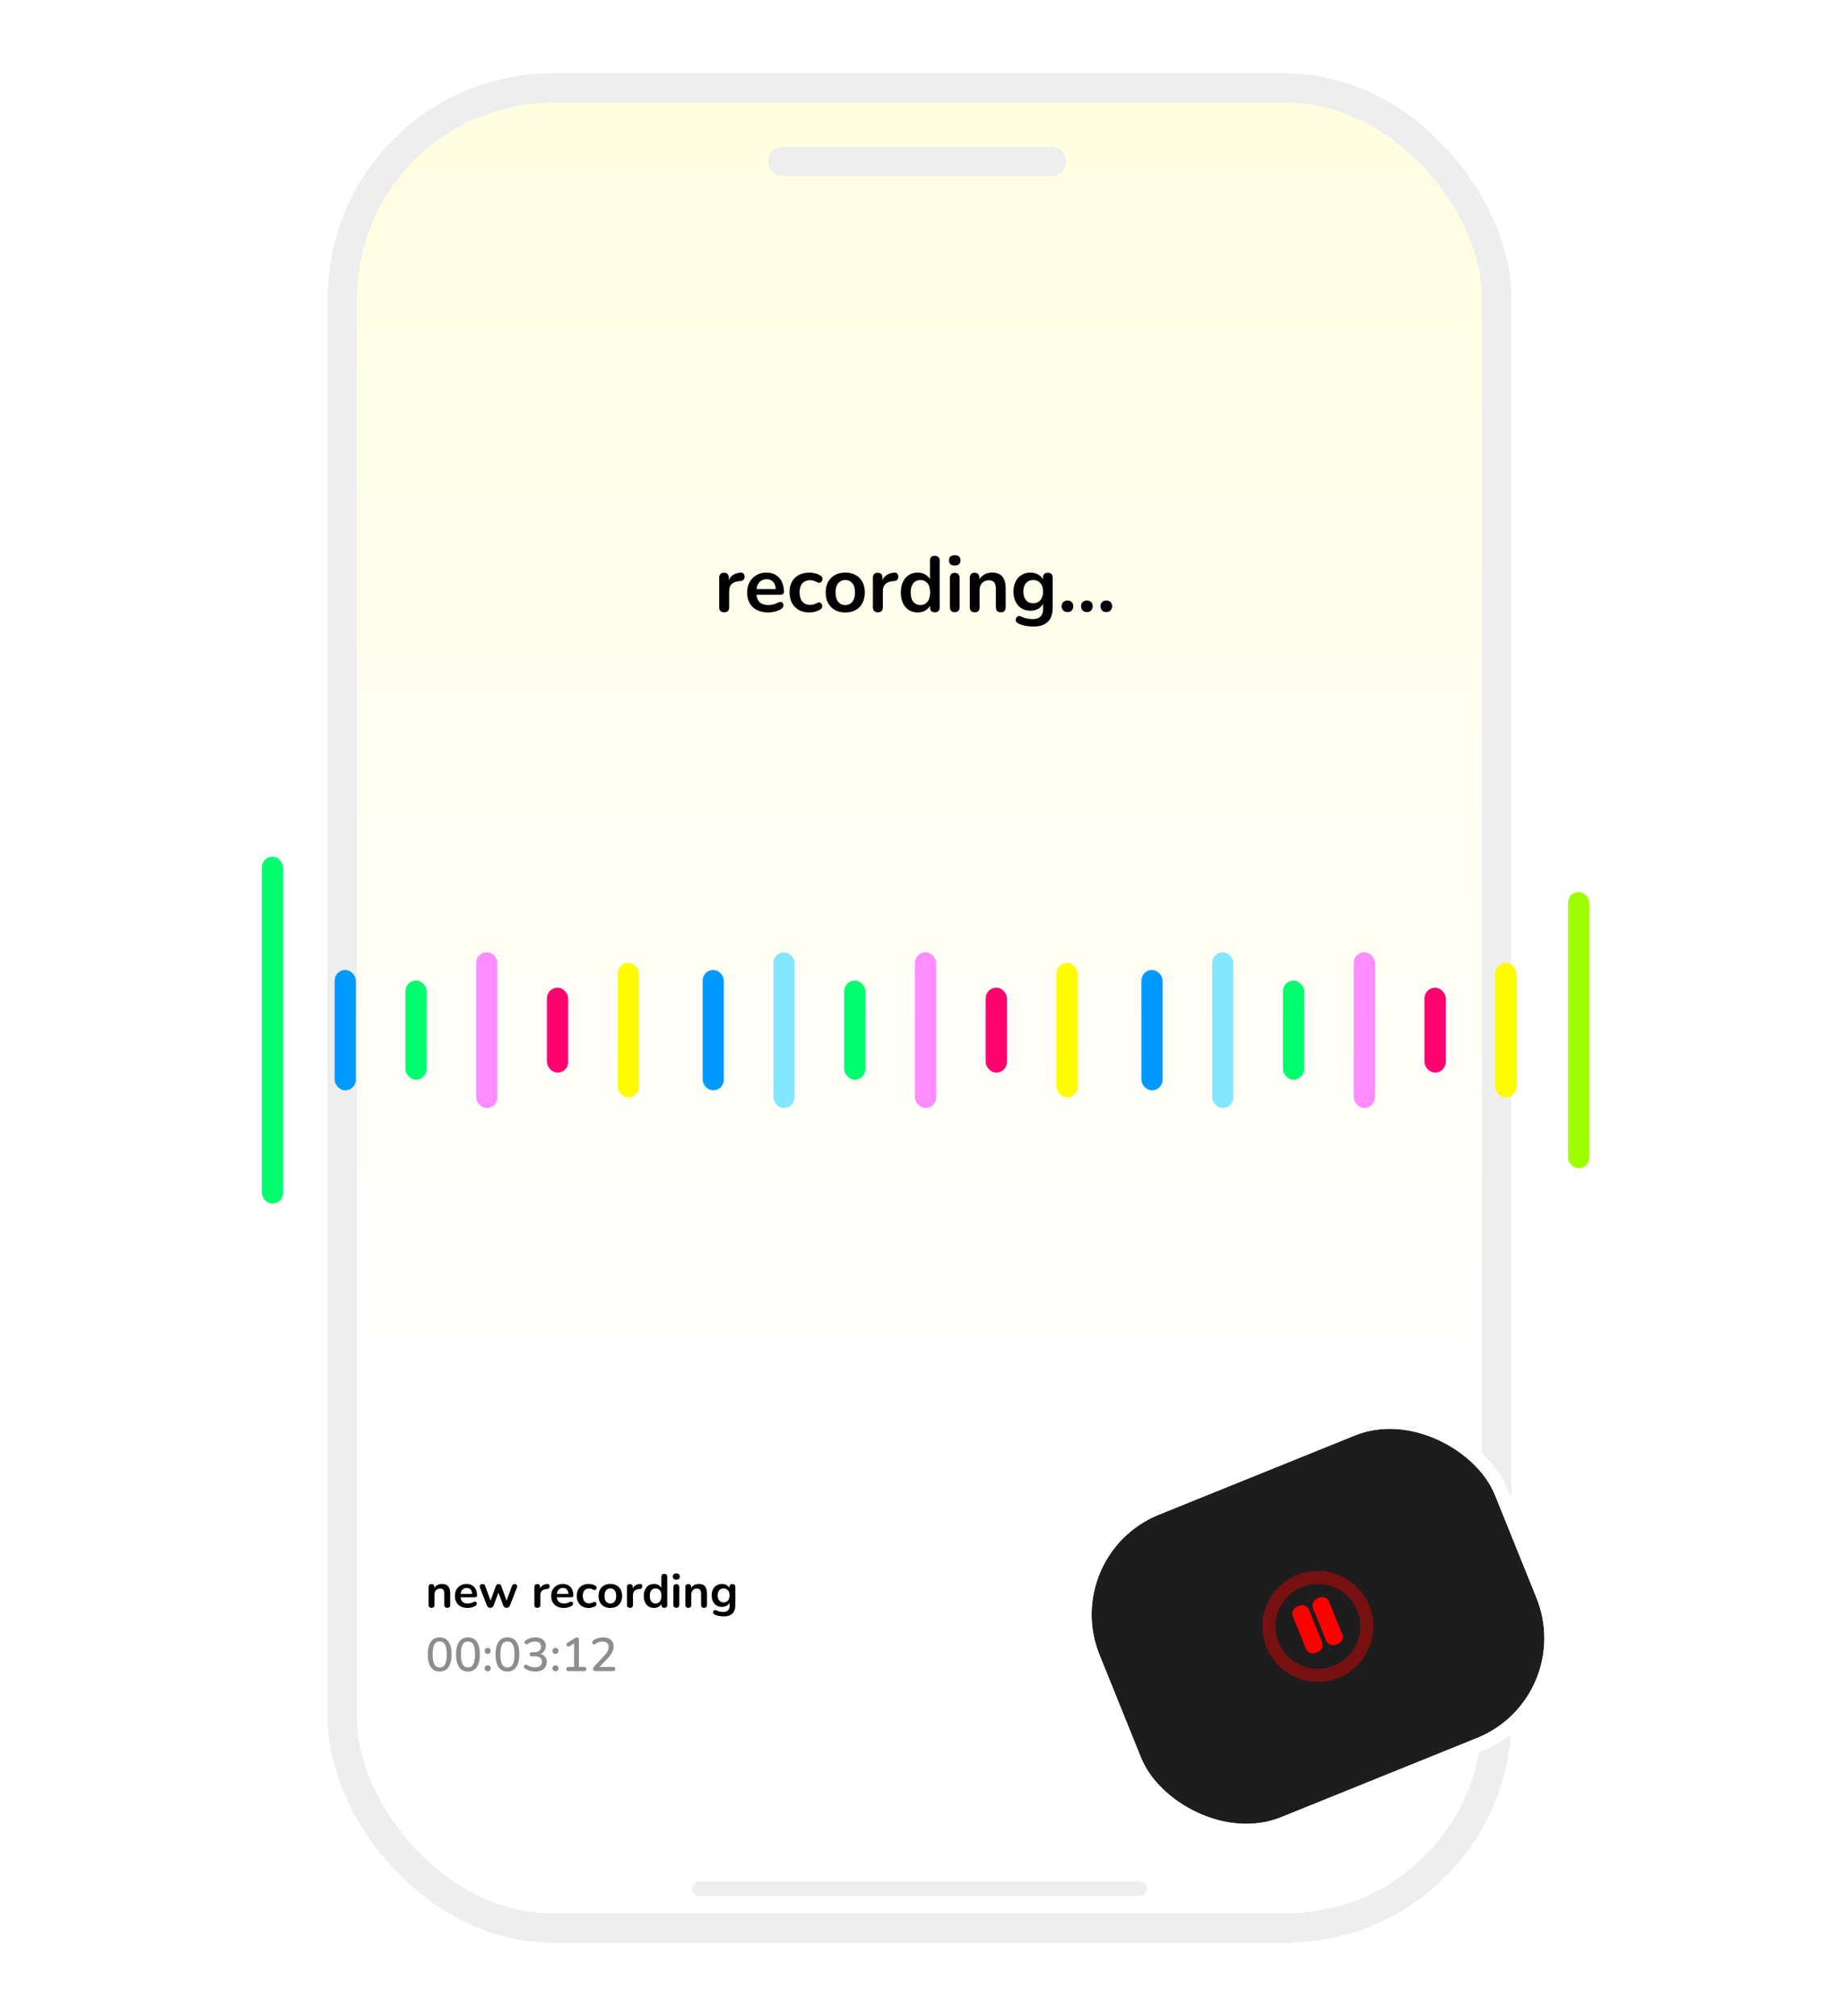 <svg width="377" height="412" viewBox="0 0 377 412" fill="none" xmlns="http://www.w3.org/2000/svg">
<g filter="url(#filter0_d_2904_2636)">
<rect x="73" y="17" width="230" height="370" rx="40" fill="url(#paint0_linear_2904_2636)" fill-opacity="0.12" shape-rendering="crispEdges"/>
<rect x="70" y="14" width="236" height="376" rx="43" stroke="#EEEEEE" stroke-width="6" shape-rendering="crispEdges"/>
<path d="M160 29L215 29" stroke="#EEEEEE" stroke-width="6" stroke-linecap="round"/>
<path d="M143 382L233 382" stroke="#EEEEEE" stroke-width="3" stroke-linecap="round"/>
<path d="M88.224 324.577C88.032 324.577 87.884 324.526 87.781 324.423C87.678 324.314 87.627 324.159 87.627 323.96V320.316C87.627 320.117 87.678 319.966 87.781 319.863C87.884 319.76 88.028 319.708 88.215 319.708C88.401 319.708 88.546 319.76 88.649 319.863C88.751 319.966 88.803 320.117 88.803 320.316V320.971L88.697 320.73C88.838 320.39 89.057 320.133 89.352 319.959C89.654 319.779 89.995 319.689 90.374 319.689C90.754 319.689 91.065 319.76 91.309 319.901C91.554 320.043 91.737 320.258 91.859 320.547C91.981 320.83 92.042 321.19 92.042 321.627V323.96C92.042 324.159 91.991 324.314 91.888 324.423C91.785 324.526 91.637 324.577 91.445 324.577C91.252 324.577 91.101 324.526 90.991 324.423C90.888 324.314 90.837 324.159 90.837 323.96V321.685C90.837 321.318 90.766 321.052 90.625 320.885C90.49 320.718 90.278 320.634 89.989 320.634C89.635 320.634 89.352 320.746 89.14 320.971C88.935 321.19 88.832 321.482 88.832 321.849V323.96C88.832 324.371 88.629 324.577 88.224 324.577ZM95.59 324.596C95.056 324.596 94.597 324.497 94.211 324.298C93.826 324.098 93.527 323.815 93.314 323.449C93.109 323.083 93.006 322.649 93.006 322.148C93.006 321.659 93.106 321.232 93.305 320.865C93.51 320.499 93.79 320.213 94.144 320.007C94.504 319.795 94.912 319.689 95.368 319.689C95.702 319.689 96.001 319.744 96.265 319.853C96.535 319.962 96.763 320.12 96.949 320.325C97.142 320.531 97.287 320.782 97.383 321.077C97.486 321.367 97.537 321.694 97.537 322.061C97.537 322.177 97.496 322.266 97.412 322.331C97.335 322.389 97.222 322.418 97.075 322.418H93.98V321.723H96.689L96.535 321.868C96.535 321.572 96.49 321.325 96.4 321.126C96.316 320.926 96.191 320.775 96.024 320.673C95.863 320.563 95.66 320.509 95.416 320.509C95.146 320.509 94.915 320.573 94.722 320.701C94.536 320.824 94.391 321 94.288 321.232C94.192 321.457 94.144 321.727 94.144 322.042V322.109C94.144 322.636 94.266 323.031 94.51 323.295C94.761 323.552 95.127 323.681 95.609 323.681C95.776 323.681 95.963 323.661 96.168 323.623C96.38 323.578 96.58 323.504 96.766 323.401C96.901 323.324 97.02 323.292 97.123 323.305C97.225 323.311 97.306 323.346 97.364 323.411C97.428 323.475 97.467 323.555 97.479 323.652C97.492 323.742 97.473 323.835 97.422 323.931C97.377 324.028 97.296 324.111 97.18 324.182C96.956 324.323 96.695 324.429 96.4 324.5C96.11 324.564 95.84 324.596 95.59 324.596ZM100.238 324.577C100.078 324.577 99.94 324.539 99.824 324.461C99.708 324.378 99.615 324.249 99.544 324.076L98.146 320.509C98.088 320.354 98.069 320.219 98.088 320.104C98.114 319.982 98.175 319.885 98.272 319.814C98.368 319.744 98.497 319.708 98.657 319.708C98.799 319.708 98.914 319.744 99.004 319.814C99.094 319.879 99.171 320.004 99.236 320.19L100.402 323.401H100.181L101.386 320.113C101.437 319.972 101.505 319.869 101.588 319.805C101.678 319.741 101.794 319.708 101.935 319.708C102.077 319.708 102.192 319.744 102.282 319.814C102.372 319.879 102.44 319.978 102.485 320.113L103.671 323.401H103.468L104.644 320.162C104.709 319.988 104.789 319.869 104.885 319.805C104.988 319.741 105.101 319.708 105.223 319.708C105.377 319.708 105.496 319.747 105.58 319.824C105.663 319.901 105.711 320.001 105.724 320.123C105.737 320.239 105.715 320.367 105.657 320.509L104.268 324.076C104.204 324.243 104.111 324.368 103.989 324.452C103.873 324.535 103.735 324.577 103.574 324.577C103.414 324.577 103.272 324.535 103.15 324.452C103.034 324.368 102.944 324.243 102.88 324.076L101.617 320.73H102.167L100.933 324.066C100.868 324.24 100.778 324.368 100.663 324.452C100.547 324.535 100.406 324.577 100.238 324.577ZM109.87 324.577C109.671 324.577 109.517 324.526 109.407 324.423C109.304 324.314 109.253 324.159 109.253 323.96V320.316C109.253 320.117 109.304 319.966 109.407 319.863C109.51 319.76 109.655 319.708 109.841 319.708C110.028 319.708 110.172 319.76 110.275 319.863C110.378 319.966 110.429 320.117 110.429 320.316V320.923H110.333C110.423 320.538 110.6 320.245 110.863 320.046C111.127 319.847 111.477 319.728 111.914 319.689C112.049 319.676 112.155 319.712 112.232 319.795C112.316 319.872 112.364 319.994 112.377 320.162C112.39 320.322 112.351 320.454 112.261 320.557C112.178 320.653 112.049 320.711 111.875 320.73L111.663 320.75C111.271 320.788 110.976 320.91 110.776 321.116C110.577 321.315 110.477 321.598 110.477 321.964V323.96C110.477 324.159 110.426 324.314 110.323 324.423C110.22 324.526 110.069 324.577 109.87 324.577ZM115.277 324.596C114.743 324.596 114.284 324.497 113.898 324.298C113.512 324.098 113.213 323.815 113.001 323.449C112.796 323.083 112.693 322.649 112.693 322.148C112.693 321.659 112.793 321.232 112.992 320.865C113.197 320.499 113.477 320.213 113.831 320.007C114.19 319.795 114.599 319.689 115.055 319.689C115.389 319.689 115.688 319.744 115.952 319.853C116.221 319.962 116.45 320.12 116.636 320.325C116.829 320.531 116.973 320.782 117.07 321.077C117.173 321.367 117.224 321.694 117.224 322.061C117.224 322.177 117.182 322.266 117.099 322.331C117.022 322.389 116.909 322.418 116.761 322.418H113.667V321.723H116.376L116.221 321.868C116.221 321.572 116.177 321.325 116.087 321.126C116.003 320.926 115.878 320.775 115.711 320.673C115.55 320.563 115.347 320.509 115.103 320.509C114.833 320.509 114.602 320.573 114.409 320.701C114.223 320.824 114.078 321 113.975 321.232C113.879 321.457 113.831 321.727 113.831 322.042V322.109C113.831 322.636 113.953 323.031 114.197 323.295C114.448 323.552 114.814 323.681 115.296 323.681C115.463 323.681 115.649 323.661 115.855 323.623C116.067 323.578 116.266 323.504 116.453 323.401C116.588 323.324 116.707 323.292 116.81 323.305C116.912 323.311 116.993 323.346 117.051 323.411C117.115 323.475 117.153 323.555 117.166 323.652C117.179 323.742 117.16 323.835 117.108 323.931C117.063 324.028 116.983 324.111 116.867 324.182C116.642 324.323 116.382 324.429 116.087 324.5C115.797 324.564 115.527 324.596 115.277 324.596ZM120.357 324.596C119.863 324.596 119.432 324.497 119.066 324.298C118.699 324.092 118.416 323.803 118.217 323.43C118.018 323.057 117.918 322.62 117.918 322.119C117.918 321.739 117.973 321.402 118.082 321.106C118.198 320.804 118.362 320.55 118.574 320.345C118.786 320.133 119.043 319.972 119.345 319.863C119.647 319.747 119.985 319.689 120.357 319.689C120.57 319.689 120.798 319.718 121.042 319.776C121.293 319.834 121.527 319.93 121.746 320.065C121.849 320.129 121.916 320.207 121.948 320.297C121.98 320.386 121.987 320.48 121.967 320.576C121.948 320.666 121.906 320.746 121.842 320.817C121.784 320.881 121.71 320.923 121.62 320.942C121.53 320.955 121.431 320.933 121.322 320.875C121.18 320.791 121.036 320.73 120.888 320.692C120.74 320.647 120.598 320.624 120.463 320.624C120.251 320.624 120.065 320.66 119.904 320.73C119.744 320.795 119.605 320.891 119.49 321.02C119.38 321.142 119.297 321.296 119.239 321.482C119.181 321.669 119.152 321.884 119.152 322.128C119.152 322.604 119.265 322.98 119.49 323.256C119.721 323.526 120.046 323.661 120.463 323.661C120.598 323.661 120.737 323.642 120.878 323.603C121.026 323.565 121.174 323.504 121.322 323.42C121.431 323.362 121.527 323.343 121.611 323.362C121.701 323.382 121.775 323.427 121.832 323.497C121.89 323.562 121.926 323.642 121.939 323.738C121.951 323.828 121.939 323.918 121.9 324.008C121.868 324.098 121.804 324.172 121.707 324.23C121.495 324.359 121.27 324.452 121.032 324.51C120.794 324.567 120.57 324.596 120.357 324.596ZM124.782 324.596C124.293 324.596 123.869 324.497 123.509 324.298C123.149 324.098 122.87 323.815 122.67 323.449C122.471 323.076 122.372 322.639 122.372 322.138C122.372 321.759 122.426 321.421 122.535 321.126C122.651 320.824 122.815 320.566 123.027 320.354C123.239 320.136 123.493 319.972 123.789 319.863C124.084 319.747 124.415 319.689 124.782 319.689C125.27 319.689 125.695 319.789 126.054 319.988C126.414 320.187 126.694 320.47 126.893 320.836C127.092 321.203 127.192 321.637 127.192 322.138C127.192 322.517 127.134 322.858 127.019 323.16C126.909 323.462 126.749 323.722 126.536 323.941C126.324 324.153 126.071 324.317 125.775 324.433C125.479 324.542 125.148 324.596 124.782 324.596ZM124.782 323.681C125.02 323.681 125.229 323.623 125.408 323.507C125.588 323.391 125.727 323.221 125.823 322.996C125.926 322.765 125.977 322.479 125.977 322.138C125.977 321.624 125.868 321.241 125.65 320.991C125.431 320.734 125.142 320.605 124.782 320.605C124.544 320.605 124.335 320.663 124.155 320.779C123.975 320.888 123.834 321.058 123.731 321.29C123.635 321.514 123.586 321.797 123.586 322.138C123.586 322.646 123.696 323.031 123.914 323.295C124.133 323.552 124.422 323.681 124.782 323.681ZM128.804 324.577C128.605 324.577 128.45 324.526 128.341 324.423C128.238 324.314 128.187 324.159 128.187 323.96V320.316C128.187 320.117 128.238 319.966 128.341 319.863C128.444 319.76 128.588 319.708 128.775 319.708C128.961 319.708 129.106 319.76 129.209 319.863C129.312 319.966 129.363 320.117 129.363 320.316V320.923H129.267C129.357 320.538 129.533 320.245 129.797 320.046C130.06 319.847 130.411 319.728 130.848 319.689C130.983 319.676 131.089 319.712 131.166 319.795C131.249 319.872 131.298 319.994 131.31 320.162C131.323 320.322 131.285 320.454 131.195 320.557C131.111 320.653 130.983 320.711 130.809 320.73L130.597 320.75C130.205 320.788 129.909 320.91 129.71 321.116C129.511 321.315 129.411 321.598 129.411 321.964V323.96C129.411 324.159 129.36 324.314 129.257 324.423C129.154 324.526 129.003 324.577 128.804 324.577ZM133.699 324.596C133.288 324.596 132.925 324.497 132.61 324.298C132.301 324.098 132.06 323.815 131.887 323.449C131.713 323.076 131.627 322.639 131.627 322.138C131.627 321.63 131.713 321.196 131.887 320.836C132.06 320.47 132.301 320.187 132.61 319.988C132.925 319.789 133.288 319.689 133.699 319.689C134.091 319.689 134.432 319.786 134.721 319.978C135.017 320.171 135.216 320.425 135.319 320.74H135.213V318.233C135.213 318.034 135.264 317.883 135.367 317.78C135.47 317.677 135.618 317.626 135.811 317.626C136.004 317.626 136.151 317.677 136.254 317.78C136.364 317.883 136.418 318.034 136.418 318.233V323.96C136.418 324.159 136.367 324.314 136.264 324.423C136.161 324.526 136.013 324.577 135.82 324.577C135.628 324.577 135.48 324.526 135.377 324.423C135.274 324.314 135.223 324.159 135.223 323.96V323.208L135.329 323.497C135.232 323.832 135.036 324.098 134.741 324.298C134.445 324.497 134.098 324.596 133.699 324.596ZM134.037 323.681C134.275 323.681 134.484 323.623 134.663 323.507C134.843 323.391 134.982 323.221 135.078 322.996C135.181 322.765 135.232 322.479 135.232 322.138C135.232 321.624 135.123 321.241 134.905 320.991C134.686 320.734 134.397 320.605 134.037 320.605C133.799 320.605 133.59 320.663 133.41 320.779C133.23 320.888 133.089 321.058 132.986 321.29C132.89 321.514 132.841 321.797 132.841 322.138C132.841 322.646 132.951 323.031 133.169 323.295C133.388 323.552 133.677 323.681 134.037 323.681ZM138.265 324.567C138.073 324.567 137.925 324.51 137.822 324.394C137.719 324.278 137.668 324.118 137.668 323.912V320.374C137.668 320.162 137.719 320.001 137.822 319.892C137.925 319.776 138.073 319.718 138.265 319.718C138.458 319.718 138.606 319.776 138.709 319.892C138.818 320.001 138.873 320.162 138.873 320.374V323.912C138.873 324.118 138.821 324.278 138.719 324.394C138.616 324.51 138.465 324.567 138.265 324.567ZM138.265 318.821C138.041 318.821 137.864 318.767 137.735 318.658C137.613 318.542 137.552 318.384 137.552 318.185C137.552 317.979 137.613 317.822 137.735 317.713C137.864 317.603 138.041 317.549 138.265 317.549C138.497 317.549 138.674 317.603 138.796 317.713C138.918 317.822 138.979 317.979 138.979 318.185C138.979 318.384 138.918 318.542 138.796 318.658C138.674 318.767 138.497 318.821 138.265 318.821ZM140.723 324.577C140.53 324.577 140.382 324.526 140.279 324.423C140.176 324.314 140.125 324.159 140.125 323.96V320.316C140.125 320.117 140.176 319.966 140.279 319.863C140.382 319.76 140.527 319.708 140.713 319.708C140.9 319.708 141.044 319.76 141.147 319.863C141.25 319.966 141.301 320.117 141.301 320.316V320.971L141.195 320.73C141.337 320.39 141.555 320.133 141.851 319.959C142.153 319.779 142.494 319.689 142.873 319.689C143.252 319.689 143.564 319.76 143.808 319.901C144.052 320.043 144.235 320.258 144.357 320.547C144.48 320.83 144.541 321.19 144.541 321.627V323.96C144.541 324.159 144.489 324.314 144.386 324.423C144.284 324.526 144.136 324.577 143.943 324.577C143.75 324.577 143.599 324.526 143.49 324.423C143.387 324.314 143.336 324.159 143.336 323.96V321.685C143.336 321.318 143.265 321.052 143.123 320.885C142.988 320.718 142.776 320.634 142.487 320.634C142.134 320.634 141.851 320.746 141.639 320.971C141.433 321.19 141.33 321.482 141.33 321.849V323.96C141.33 324.371 141.128 324.577 140.723 324.577ZM147.963 326.332C147.616 326.332 147.278 326.3 146.951 326.235C146.629 326.171 146.337 326.071 146.073 325.937C145.951 325.872 145.868 325.795 145.823 325.705C145.784 325.615 145.771 325.522 145.784 325.426C145.803 325.336 145.842 325.255 145.9 325.185C145.964 325.114 146.041 325.066 146.131 325.04C146.221 325.014 146.314 325.027 146.411 325.078C146.693 325.22 146.96 325.31 147.211 325.348C147.468 325.393 147.686 325.416 147.866 325.416C148.297 325.416 148.618 325.31 148.831 325.098C149.049 324.892 149.158 324.584 149.158 324.172V323.305H149.245C149.149 323.632 148.946 323.896 148.638 324.095C148.336 324.288 147.992 324.384 147.606 324.384C147.182 324.384 146.812 324.288 146.497 324.095C146.182 323.896 145.938 323.619 145.765 323.266C145.591 322.912 145.504 322.501 145.504 322.032C145.504 321.678 145.553 321.36 145.649 321.077C145.752 320.788 145.893 320.541 146.073 320.335C146.26 320.129 146.481 319.972 146.738 319.863C147.002 319.747 147.291 319.689 147.606 319.689C148.005 319.689 148.352 319.789 148.647 319.988C148.949 320.181 149.145 320.438 149.235 320.759L149.139 321V320.316C149.139 320.117 149.19 319.966 149.293 319.863C149.403 319.76 149.55 319.708 149.737 319.708C149.93 319.708 150.077 319.76 150.18 319.863C150.283 319.966 150.335 320.117 150.335 320.316V324.028C150.335 324.792 150.132 325.368 149.727 325.753C149.322 326.139 148.734 326.332 147.963 326.332ZM147.934 323.468C148.185 323.468 148.4 323.411 148.58 323.295C148.76 323.179 148.898 323.015 148.994 322.803C149.097 322.585 149.149 322.328 149.149 322.032C149.149 321.588 149.039 321.241 148.821 320.991C148.602 320.734 148.307 320.605 147.934 320.605C147.683 320.605 147.468 320.663 147.288 320.779C147.108 320.894 146.967 321.058 146.864 321.27C146.767 321.482 146.719 321.736 146.719 322.032C146.719 322.475 146.828 322.826 147.047 323.083C147.265 323.34 147.561 323.468 147.934 323.468Z" fill="black"/>
<path d="M89.892 337.587C89.102 337.587 88.498 337.288 88.08 336.69C87.668 336.086 87.463 335.222 87.463 334.097C87.463 333.332 87.556 332.692 87.742 332.178C87.929 331.664 88.202 331.275 88.562 331.012C88.922 330.748 89.365 330.616 89.892 330.616C90.689 330.616 91.293 330.912 91.705 331.503C92.116 332.088 92.322 332.949 92.322 334.087C92.322 334.839 92.229 335.475 92.042 335.996C91.856 336.517 91.583 336.912 91.223 337.182C90.863 337.452 90.419 337.587 89.892 337.587ZM89.892 336.758C90.387 336.758 90.75 336.542 90.982 336.112C91.22 335.675 91.338 335 91.338 334.087C91.338 333.168 91.22 332.5 90.982 332.082C90.75 331.658 90.387 331.445 89.892 331.445C89.404 331.445 89.041 331.658 88.803 332.082C88.565 332.5 88.446 333.168 88.446 334.087C88.446 335 88.565 335.675 88.803 336.112C89.041 336.542 89.404 336.758 89.892 336.758ZM95.673 337.587C94.883 337.587 94.278 337.288 93.861 336.69C93.449 336.086 93.244 335.222 93.244 334.097C93.244 333.332 93.337 332.692 93.523 332.178C93.71 331.664 93.983 331.275 94.343 331.012C94.703 330.748 95.146 330.616 95.673 330.616C96.47 330.616 97.074 330.912 97.486 331.503C97.897 332.088 98.103 332.949 98.103 334.087C98.103 334.839 98.01 335.475 97.823 335.996C97.637 336.517 97.364 336.912 97.004 337.182C96.644 337.452 96.2 337.587 95.673 337.587ZM95.673 336.758C96.168 336.758 96.531 336.542 96.763 336.112C97 335.675 97.119 335 97.119 334.087C97.119 333.168 97 332.5 96.763 332.082C96.531 331.658 96.168 331.445 95.673 331.445C95.185 331.445 94.822 331.658 94.584 332.082C94.346 332.5 94.227 333.168 94.227 334.087C94.227 335 94.346 335.675 94.584 336.112C94.822 336.542 95.185 336.758 95.673 336.758ZM99.719 337.539C99.532 337.539 99.381 337.481 99.266 337.365C99.15 337.249 99.092 337.102 99.092 336.922C99.092 336.742 99.15 336.597 99.266 336.488C99.381 336.372 99.532 336.314 99.719 336.314C99.905 336.314 100.053 336.372 100.162 336.488C100.271 336.597 100.326 336.742 100.326 336.922C100.326 337.102 100.271 337.249 100.162 337.365C100.053 337.481 99.905 337.539 99.719 337.539ZM99.719 333.981C99.532 333.981 99.381 333.923 99.266 333.807C99.15 333.692 99.092 333.547 99.092 333.374C99.092 333.187 99.15 333.039 99.266 332.93C99.381 332.814 99.532 332.757 99.719 332.757C99.905 332.757 100.053 332.814 100.162 332.93C100.271 333.039 100.326 333.187 100.326 333.374C100.326 333.547 100.271 333.692 100.162 333.807C100.053 333.923 99.905 333.981 99.719 333.981ZM103.742 337.587C102.951 337.587 102.347 337.288 101.929 336.69C101.518 336.086 101.312 335.222 101.312 334.097C101.312 333.332 101.406 332.692 101.592 332.178C101.778 331.664 102.051 331.275 102.411 331.012C102.771 330.748 103.215 330.616 103.742 330.616C104.539 330.616 105.143 330.912 105.554 331.503C105.966 332.088 106.171 332.949 106.171 334.087C106.171 334.839 106.078 335.475 105.892 335.996C105.705 336.517 105.432 336.912 105.072 337.182C104.712 337.452 104.269 337.587 103.742 337.587ZM103.742 336.758C104.237 336.758 104.6 336.542 104.831 336.112C105.069 335.675 105.188 335 105.188 334.087C105.188 333.168 105.069 332.5 104.831 332.082C104.6 331.658 104.237 331.445 103.742 331.445C103.253 331.445 102.89 331.658 102.652 332.082C102.415 332.5 102.296 333.168 102.296 334.087C102.296 335 102.415 335.675 102.652 336.112C102.89 336.542 103.253 336.758 103.742 336.758ZM109.417 337.587C109.057 337.587 108.69 337.539 108.318 337.442C107.945 337.339 107.62 337.188 107.344 336.989C107.241 336.925 107.17 336.848 107.132 336.758C107.1 336.661 107.093 336.574 107.112 336.497C107.132 336.414 107.17 336.343 107.228 336.285C107.292 336.227 107.37 336.195 107.46 336.189C107.55 336.176 107.649 336.202 107.758 336.266C108.035 336.433 108.305 336.555 108.568 336.632C108.832 336.703 109.105 336.738 109.388 336.738C109.696 336.738 109.957 336.693 110.169 336.603C110.381 336.513 110.538 336.382 110.641 336.208C110.75 336.035 110.805 335.826 110.805 335.581C110.805 335.215 110.683 334.942 110.439 334.762C110.201 334.576 109.854 334.482 109.397 334.482H108.742C108.594 334.482 108.481 334.447 108.404 334.376C108.327 334.299 108.289 334.193 108.289 334.058C108.289 333.93 108.327 333.83 108.404 333.759C108.481 333.682 108.594 333.644 108.742 333.644H109.301C109.577 333.644 109.812 333.599 110.005 333.509C110.198 333.412 110.345 333.28 110.448 333.113C110.558 332.94 110.612 332.731 110.612 332.487C110.612 332.159 110.503 331.908 110.284 331.735C110.072 331.555 109.761 331.465 109.349 331.465C109.086 331.465 108.835 331.5 108.597 331.571C108.366 331.641 108.125 331.767 107.874 331.947C107.778 332.011 107.684 332.04 107.595 332.034C107.511 332.021 107.437 331.989 107.373 331.937C107.315 331.879 107.273 331.809 107.247 331.725C107.228 331.641 107.235 331.555 107.267 331.465C107.299 331.375 107.363 331.298 107.46 331.233C107.729 331.034 108.035 330.883 108.375 330.78C108.716 330.671 109.066 330.616 109.426 330.616C109.876 330.616 110.262 330.687 110.583 330.828C110.911 330.97 111.158 331.172 111.326 331.436C111.499 331.699 111.586 332.014 111.586 332.381C111.586 332.657 111.534 332.908 111.432 333.133C111.329 333.358 111.181 333.55 110.988 333.711C110.802 333.865 110.574 333.975 110.304 334.039V333.933C110.773 334.01 111.136 334.203 111.393 334.511C111.65 334.813 111.779 335.193 111.779 335.649C111.779 336.047 111.682 336.394 111.489 336.69C111.303 336.979 111.033 337.201 110.68 337.355C110.326 337.51 109.905 337.587 109.417 337.587ZM113.568 337.539C113.382 337.539 113.231 337.481 113.115 337.365C112.999 337.249 112.942 337.102 112.942 336.922C112.942 336.742 112.999 336.597 113.115 336.488C113.231 336.372 113.382 336.314 113.568 336.314C113.755 336.314 113.902 336.372 114.012 336.488C114.121 336.597 114.176 336.742 114.176 336.922C114.176 337.102 114.121 337.249 114.012 337.365C113.902 337.481 113.755 337.539 113.568 337.539ZM113.568 333.981C113.382 333.981 113.231 333.923 113.115 333.807C112.999 333.692 112.942 333.547 112.942 333.374C112.942 333.187 112.999 333.039 113.115 332.93C113.231 332.814 113.382 332.757 113.568 332.757C113.755 332.757 113.902 332.814 114.012 332.93C114.121 333.039 114.176 333.187 114.176 333.374C114.176 333.547 114.121 333.692 114.012 333.807C113.902 333.923 113.755 333.981 113.568 333.981ZM116.193 337.5C116.059 337.5 115.952 337.461 115.875 337.384C115.798 337.307 115.76 337.204 115.76 337.076C115.76 336.941 115.798 336.838 115.875 336.767C115.952 336.697 116.059 336.661 116.193 336.661H117.37V331.532H117.871L116.463 332.429C116.361 332.487 116.264 332.509 116.174 332.496C116.091 332.483 116.017 332.448 115.952 332.39C115.895 332.332 115.853 332.262 115.827 332.178C115.808 332.095 115.814 332.008 115.846 331.918C115.885 331.828 115.952 331.754 116.049 331.696L117.379 330.857C117.489 330.793 117.591 330.742 117.688 330.703C117.791 330.658 117.887 330.636 117.977 330.636C118.086 330.636 118.176 330.668 118.247 330.732C118.324 330.79 118.363 330.889 118.363 331.031V336.661H119.443C119.584 336.661 119.693 336.697 119.77 336.767C119.847 336.838 119.886 336.941 119.886 337.076C119.886 337.211 119.847 337.317 119.77 337.394C119.693 337.465 119.584 337.5 119.443 337.5H116.193ZM121.743 337.5C121.569 337.5 121.444 337.461 121.367 337.384C121.29 337.301 121.251 337.188 121.251 337.047C121.251 336.957 121.274 336.87 121.319 336.787C121.364 336.703 121.428 336.616 121.512 336.526L123.565 334.328C123.88 333.994 124.105 333.689 124.24 333.412C124.381 333.129 124.452 332.847 124.452 332.564C124.452 332.204 124.343 331.931 124.124 331.744C123.906 331.558 123.584 331.465 123.16 331.465C122.903 331.465 122.656 331.503 122.418 331.58C122.18 331.658 121.942 331.783 121.704 331.956C121.608 332.021 121.518 332.05 121.434 332.043C121.351 332.037 121.277 332.005 121.213 331.947C121.155 331.889 121.116 331.818 121.097 331.735C121.078 331.651 121.081 331.564 121.107 331.474C121.132 331.384 121.193 331.307 121.29 331.243C121.553 331.044 121.859 330.889 122.206 330.78C122.553 330.671 122.906 330.616 123.266 330.616C123.735 330.616 124.131 330.69 124.452 330.838C124.78 330.979 125.027 331.188 125.194 331.465C125.362 331.741 125.445 332.079 125.445 332.477C125.445 332.747 125.4 333.01 125.31 333.268C125.227 333.525 125.095 333.788 124.915 334.058C124.741 334.322 124.513 334.601 124.23 334.897L122.283 336.941V336.661H125.349C125.49 336.661 125.599 336.697 125.676 336.767C125.754 336.838 125.792 336.941 125.792 337.076C125.792 337.211 125.754 337.317 125.676 337.394C125.599 337.465 125.49 337.5 125.349 337.5H121.743Z" fill="#8A8E8F"/>
<g filter="url(#filter1_d_2904_2636)">
<rect x="216.543" y="308.099" width="87.2" height="66.682" rx="22" transform="rotate(-22 216.543 308.099)" fill="#1D1D1D"/>
<rect x="214.696" y="307.315" width="90.037" height="69.52" rx="23.419" transform="rotate(-22 214.696 307.315)" stroke="white" stroke-width="2.838"/>
<g clip-path="url(#clip0_2904_2636)">
<path opacity="0.4" d="M265.684 313.418C270.805 311.349 276.633 313.823 278.702 318.944C280.771 324.064 278.297 329.893 273.177 331.961C268.056 334.03 262.227 331.556 260.159 326.436C258.09 321.315 260.564 315.487 265.684 313.418Z" stroke="#FF0000" stroke-width="2.667"/>
<path fill-rule="evenodd" clip-rule="evenodd" d="M265.64 318.47C266.422 318.154 267.312 318.532 267.628 319.314L270.298 325.922C270.614 326.704 270.236 327.594 269.454 327.91L268.982 328.101C268.2 328.417 267.31 328.039 266.994 327.257L264.324 320.649C264.008 319.867 264.385 318.977 265.168 318.661L265.64 318.47Z" fill="#FF0000"/>
<path fill-rule="evenodd" clip-rule="evenodd" d="M271.742 317.652L274.411 324.26C274.727 325.042 274.35 325.932 273.567 326.248L273.095 326.439C272.313 326.755 271.423 326.377 271.107 325.595L268.437 318.987C268.121 318.205 268.499 317.315 269.281 316.999L269.753 316.808C270.535 316.492 271.426 316.87 271.742 317.652Z" fill="#FF0000"/>
</g>
</g>
<g clip-path="url(#clip1_2904_2636)">
<g filter="url(#filter2_d_2904_2636)">
<rect x="36.162" y="175.01" width="4.341" height="56.427" rx="2.17" fill="white"/>
</g>
<g filter="url(#filter3_d_2904_2636)">
<rect x="53.524" y="167.776" width="4.341" height="70.895" rx="2.17" fill="#00FF6E"/>
</g>
<g filter="url(#filter4_d_2904_2636)">
<rect x="68.412" y="190.926" width="4.341" height="24.596" rx="2.17" fill="#0099FF"/>
</g>
<g filter="url(#filter5_d_2904_2636)">
<rect x="82.881" y="193.096" width="4.341" height="20.256" rx="2.17" fill="#00FF6E"/>
</g>
<g filter="url(#filter6_d_2904_2636)">
<rect x="97.349" y="187.309" width="4.341" height="31.831" rx="2.17" fill="#FD8CFF"/>
</g>
<g filter="url(#filter7_d_2904_2636)">
<rect x="111.817" y="194.543" width="4.341" height="17.362" rx="2.17" fill="#FF006F"/>
</g>
<g filter="url(#filter8_d_2904_2636)">
<rect x="126.286" y="189.479" width="4.341" height="27.49" rx="2.17" fill="#FFFB00"/>
</g>
<g filter="url(#filter9_d_2904_2636)">
<rect x="143.648" y="190.926" width="4.341" height="24.596" rx="2.17" fill="#0099FF"/>
</g>
<g filter="url(#filter10_d_2904_2636)">
<rect x="158.116" y="187.309" width="4.341" height="31.831" rx="2.17" fill="#83E8FF"/>
</g>
<g filter="url(#filter11_d_2904_2636)">
<rect x="172.585" y="193.096" width="4.341" height="20.256" rx="2.17" fill="#00FF6E"/>
</g>
<g filter="url(#filter12_d_2904_2636)">
<rect x="187.053" y="187.309" width="4.341" height="31.831" rx="2.17" fill="#FD8CFF"/>
</g>
<g filter="url(#filter13_d_2904_2636)">
<rect x="201.522" y="194.542" width="4.341" height="17.362" rx="2.17" fill="#FF006F"/>
</g>
<g filter="url(#filter14_d_2904_2636)">
<rect x="215.99" y="189.479" width="4.341" height="27.49" rx="2.17" fill="#FFFB00"/>
</g>
<g filter="url(#filter15_d_2904_2636)">
<rect x="233.353" y="190.926" width="4.341" height="24.596" rx="2.17" fill="#0099FF"/>
</g>
<g filter="url(#filter16_d_2904_2636)">
<rect x="247.821" y="187.309" width="4.341" height="31.831" rx="2.17" fill="#83E8FF"/>
</g>
<g filter="url(#filter17_d_2904_2636)">
<rect x="262.29" y="193.096" width="4.341" height="20.256" rx="2.17" fill="#00FF6E"/>
</g>
<g filter="url(#filter18_d_2904_2636)">
<rect x="276.758" y="187.308" width="4.341" height="31.831" rx="2.17" fill="#FD8CFF"/>
</g>
<g filter="url(#filter19_d_2904_2636)">
<rect x="291.227" y="194.543" width="4.341" height="17.362" rx="2.17" fill="#FF006F"/>
</g>
<g filter="url(#filter20_d_2904_2636)">
<rect x="305.695" y="189.479" width="4.341" height="27.49" rx="2.17" fill="#FFFB00"/>
</g>
<g filter="url(#filter21_d_2904_2636)">
<rect x="320.583" y="175.01" width="4.341" height="56.427" rx="2.17" fill="#9DFF00"/>
</g>
<g filter="url(#filter22_d_2904_2636)">
<rect x="337.944" y="167.776" width="4.341" height="70.895" rx="2.17" fill="white"/>
</g>
</g>
<path d="M148.064 121.128C147.733 121.128 147.477 121.043 147.296 120.872C147.125 120.691 147.04 120.435 147.04 120.104V114.056C147.04 113.725 147.125 113.475 147.296 113.304C147.467 113.133 147.707 113.048 148.016 113.048C148.325 113.048 148.565 113.133 148.736 113.304C148.907 113.475 148.992 113.725 148.992 114.056V115.064H148.832C148.981 114.424 149.275 113.939 149.712 113.608C150.149 113.277 150.731 113.08 151.456 113.016C151.68 112.995 151.856 113.053 151.984 113.192C152.123 113.32 152.203 113.523 152.224 113.8C152.245 114.067 152.181 114.285 152.032 114.456C151.893 114.616 151.68 114.712 151.392 114.744L151.04 114.776C150.389 114.84 149.899 115.043 149.568 115.384C149.237 115.715 149.072 116.184 149.072 116.792V120.104C149.072 120.435 148.987 120.691 148.816 120.872C148.645 121.043 148.395 121.128 148.064 121.128ZM157.037 121.16C156.151 121.16 155.389 120.995 154.749 120.664C154.109 120.333 153.613 119.864 153.261 119.256C152.919 118.648 152.749 117.928 152.749 117.096C152.749 116.285 152.914 115.576 153.245 114.968C153.586 114.36 154.05 113.885 154.637 113.544C155.234 113.192 155.911 113.016 156.669 113.016C157.223 113.016 157.719 113.107 158.157 113.288C158.605 113.469 158.983 113.731 159.293 114.072C159.613 114.413 159.853 114.829 160.013 115.32C160.183 115.8 160.269 116.344 160.269 116.952C160.269 117.144 160.199 117.293 160.061 117.4C159.933 117.496 159.746 117.544 159.501 117.544H154.365V116.392H158.861L158.605 116.632C158.605 116.141 158.53 115.731 158.381 115.4C158.242 115.069 158.034 114.819 157.757 114.648C157.49 114.467 157.154 114.376 156.749 114.376C156.301 114.376 155.917 114.483 155.597 114.696C155.287 114.899 155.047 115.192 154.877 115.576C154.717 115.949 154.637 116.397 154.637 116.92V117.032C154.637 117.907 154.839 118.563 155.245 119C155.661 119.427 156.269 119.64 157.069 119.64C157.346 119.64 157.655 119.608 157.997 119.544C158.349 119.469 158.679 119.347 158.989 119.176C159.213 119.048 159.41 118.995 159.581 119.016C159.751 119.027 159.885 119.085 159.981 119.192C160.087 119.299 160.151 119.432 160.173 119.592C160.194 119.741 160.162 119.896 160.077 120.056C160.002 120.216 159.869 120.355 159.677 120.472C159.303 120.707 158.871 120.883 158.381 121C157.901 121.107 157.453 121.16 157.037 121.16ZM165.469 121.16C164.647 121.16 163.933 120.995 163.325 120.664C162.717 120.323 162.247 119.843 161.917 119.224C161.586 118.605 161.421 117.88 161.421 117.048C161.421 116.419 161.511 115.859 161.693 115.368C161.885 114.867 162.157 114.445 162.509 114.104C162.861 113.752 163.287 113.485 163.789 113.304C164.29 113.112 164.85 113.016 165.469 113.016C165.821 113.016 166.199 113.064 166.605 113.16C167.021 113.256 167.41 113.416 167.773 113.64C167.943 113.747 168.055 113.875 168.109 114.024C168.162 114.173 168.173 114.328 168.141 114.488C168.109 114.637 168.039 114.771 167.933 114.888C167.837 114.995 167.714 115.064 167.565 115.096C167.415 115.117 167.25 115.08 167.069 114.984C166.834 114.845 166.594 114.744 166.349 114.68C166.103 114.605 165.869 114.568 165.645 114.568C165.293 114.568 164.983 114.627 164.717 114.744C164.45 114.851 164.221 115.011 164.029 115.224C163.847 115.427 163.709 115.683 163.613 115.992C163.517 116.301 163.469 116.659 163.469 117.064C163.469 117.853 163.655 118.477 164.029 118.936C164.413 119.384 164.951 119.608 165.645 119.608C165.869 119.608 166.098 119.576 166.333 119.512C166.578 119.448 166.823 119.347 167.069 119.208C167.25 119.112 167.41 119.08 167.549 119.112C167.698 119.144 167.821 119.219 167.917 119.336C168.013 119.443 168.071 119.576 168.093 119.736C168.114 119.885 168.093 120.035 168.029 120.184C167.975 120.333 167.869 120.456 167.709 120.552C167.357 120.765 166.983 120.92 166.589 121.016C166.194 121.112 165.821 121.16 165.469 121.16ZM172.811 121.16C172 121.16 171.296 120.995 170.699 120.664C170.102 120.333 169.638 119.864 169.307 119.256C168.976 118.637 168.811 117.912 168.811 117.08C168.811 116.451 168.902 115.891 169.083 115.4C169.275 114.899 169.547 114.472 169.899 114.12C170.251 113.757 170.672 113.485 171.163 113.304C171.654 113.112 172.203 113.016 172.811 113.016C173.622 113.016 174.326 113.181 174.923 113.512C175.52 113.843 175.984 114.312 176.315 114.92C176.646 115.528 176.811 116.248 176.811 117.08C176.811 117.709 176.715 118.275 176.523 118.776C176.342 119.277 176.075 119.709 175.723 120.072C175.371 120.424 174.95 120.696 174.459 120.888C173.968 121.069 173.419 121.16 172.811 121.16ZM172.811 119.64C173.206 119.64 173.552 119.544 173.851 119.352C174.15 119.16 174.379 118.877 174.539 118.504C174.71 118.12 174.795 117.645 174.795 117.08C174.795 116.227 174.614 115.592 174.251 115.176C173.888 114.749 173.408 114.536 172.811 114.536C172.416 114.536 172.07 114.632 171.771 114.824C171.472 115.005 171.238 115.288 171.067 115.672C170.907 116.045 170.827 116.515 170.827 117.08C170.827 117.923 171.008 118.563 171.371 119C171.734 119.427 172.214 119.64 172.811 119.64ZM179.486 121.128C179.155 121.128 178.899 121.043 178.718 120.872C178.547 120.691 178.462 120.435 178.462 120.104V114.056C178.462 113.725 178.547 113.475 178.718 113.304C178.889 113.133 179.129 113.048 179.438 113.048C179.747 113.048 179.987 113.133 180.158 113.304C180.329 113.475 180.414 113.725 180.414 114.056V115.064H180.254C180.403 114.424 180.697 113.939 181.134 113.608C181.571 113.277 182.153 113.08 182.878 113.016C183.102 112.995 183.278 113.053 183.406 113.192C183.545 113.32 183.625 113.523 183.646 113.8C183.667 114.067 183.603 114.285 183.454 114.456C183.315 114.616 183.102 114.712 182.814 114.744L182.462 114.776C181.811 114.84 181.321 115.043 180.99 115.384C180.659 115.715 180.494 116.184 180.494 116.792V120.104C180.494 120.435 180.409 120.691 180.238 120.872C180.067 121.043 179.817 121.128 179.486 121.128ZM187.611 121.16C186.928 121.16 186.325 120.995 185.803 120.664C185.291 120.333 184.891 119.864 184.603 119.256C184.315 118.637 184.171 117.912 184.171 117.08C184.171 116.237 184.315 115.517 184.603 114.92C184.891 114.312 185.291 113.843 185.803 113.512C186.325 113.181 186.928 113.016 187.611 113.016C188.261 113.016 188.827 113.176 189.307 113.496C189.797 113.816 190.128 114.237 190.299 114.76H190.123V110.6C190.123 110.269 190.208 110.019 190.379 109.848C190.549 109.677 190.795 109.592 191.115 109.592C191.435 109.592 191.68 109.677 191.851 109.848C192.032 110.019 192.123 110.269 192.123 110.6V120.104C192.123 120.435 192.037 120.691 191.867 120.872C191.696 121.043 191.451 121.128 191.131 121.128C190.811 121.128 190.565 121.043 190.395 120.872C190.224 120.691 190.139 120.435 190.139 120.104V118.856L190.315 119.336C190.155 119.891 189.829 120.333 189.339 120.664C188.848 120.995 188.272 121.16 187.611 121.16ZM188.171 119.64C188.565 119.64 188.912 119.544 189.211 119.352C189.509 119.16 189.739 118.877 189.899 118.504C190.069 118.12 190.155 117.645 190.155 117.08C190.155 116.227 189.973 115.592 189.611 115.176C189.248 114.749 188.768 114.536 188.171 114.536C187.776 114.536 187.429 114.632 187.131 114.824C186.832 115.005 186.597 115.288 186.427 115.672C186.267 116.045 186.187 116.515 186.187 117.08C186.187 117.923 186.368 118.563 186.731 119C187.093 119.427 187.573 119.64 188.171 119.64ZM195.188 121.112C194.868 121.112 194.623 121.016 194.452 120.824C194.282 120.632 194.196 120.365 194.196 120.024V114.152C194.196 113.8 194.282 113.533 194.452 113.352C194.623 113.16 194.868 113.064 195.188 113.064C195.508 113.064 195.754 113.16 195.924 113.352C196.106 113.533 196.196 113.8 196.196 114.152V120.024C196.196 120.365 196.111 120.632 195.94 120.824C195.77 121.016 195.519 121.112 195.188 121.112ZM195.188 111.576C194.815 111.576 194.522 111.485 194.308 111.304C194.106 111.112 194.004 110.851 194.004 110.52C194.004 110.179 194.106 109.917 194.308 109.736C194.522 109.555 194.815 109.464 195.188 109.464C195.572 109.464 195.866 109.555 196.068 109.736C196.271 109.917 196.372 110.179 196.372 110.52C196.372 110.851 196.271 111.112 196.068 111.304C195.866 111.485 195.572 111.576 195.188 111.576ZM199.266 121.128C198.946 121.128 198.701 121.043 198.53 120.872C198.36 120.691 198.274 120.435 198.274 120.104V114.056C198.274 113.725 198.36 113.475 198.53 113.304C198.701 113.133 198.941 113.048 199.25 113.048C199.56 113.048 199.8 113.133 199.97 113.304C200.141 113.475 200.226 113.725 200.226 114.056V115.144L200.05 114.744C200.285 114.179 200.648 113.752 201.138 113.464C201.64 113.165 202.205 113.016 202.834 113.016C203.464 113.016 203.981 113.133 204.386 113.368C204.792 113.603 205.096 113.96 205.298 114.44C205.501 114.909 205.602 115.507 205.602 116.232V120.104C205.602 120.435 205.517 120.691 205.346 120.872C205.176 121.043 204.93 121.128 204.61 121.128C204.29 121.128 204.04 121.043 203.858 120.872C203.688 120.691 203.602 120.435 203.602 120.104V116.328C203.602 115.72 203.485 115.277 203.25 115C203.026 114.723 202.674 114.584 202.194 114.584C201.608 114.584 201.138 114.771 200.786 115.144C200.445 115.507 200.274 115.992 200.274 116.6V120.104C200.274 120.787 199.938 121.128 199.266 121.128ZM211.282 124.04C210.706 124.04 210.146 123.987 209.602 123.88C209.068 123.773 208.583 123.608 208.146 123.384C207.943 123.277 207.804 123.149 207.73 123C207.666 122.851 207.644 122.696 207.666 122.536C207.698 122.387 207.762 122.253 207.858 122.136C207.964 122.019 208.092 121.939 208.242 121.896C208.391 121.853 208.546 121.875 208.706 121.96C209.175 122.195 209.618 122.344 210.034 122.408C210.46 122.483 210.823 122.52 211.122 122.52C211.836 122.52 212.37 122.344 212.722 121.992C213.084 121.651 213.266 121.139 213.266 120.456V119.016H213.41C213.25 119.56 212.914 119.997 212.402 120.328C211.9 120.648 211.33 120.808 210.69 120.808C209.986 120.808 209.372 120.648 208.85 120.328C208.327 119.997 207.922 119.539 207.634 118.952C207.346 118.365 207.202 117.683 207.202 116.904C207.202 116.317 207.282 115.789 207.442 115.32C207.612 114.84 207.847 114.429 208.146 114.088C208.455 113.747 208.823 113.485 209.25 113.304C209.687 113.112 210.167 113.016 210.69 113.016C211.351 113.016 211.927 113.181 212.418 113.512C212.919 113.832 213.244 114.259 213.394 114.792L213.234 115.192V114.056C213.234 113.725 213.319 113.475 213.49 113.304C213.671 113.133 213.916 113.048 214.226 113.048C214.546 113.048 214.791 113.133 214.962 113.304C215.132 113.475 215.218 113.725 215.218 114.056V120.216C215.218 121.485 214.882 122.44 214.21 123.08C213.538 123.72 212.562 124.04 211.282 124.04ZM211.234 119.288C211.65 119.288 212.007 119.192 212.306 119C212.604 118.808 212.834 118.536 212.994 118.184C213.164 117.821 213.25 117.395 213.25 116.904C213.25 116.168 213.068 115.592 212.706 115.176C212.343 114.749 211.852 114.536 211.234 114.536C210.818 114.536 210.46 114.632 210.162 114.824C209.863 115.016 209.628 115.288 209.458 115.64C209.298 115.992 209.218 116.413 209.218 116.904C209.218 117.64 209.399 118.221 209.762 118.648C210.124 119.075 210.615 119.288 211.234 119.288ZM218.25 121.08C217.887 121.08 217.594 120.968 217.37 120.744C217.157 120.52 217.05 120.232 217.05 119.88C217.05 119.539 217.157 119.261 217.37 119.048C217.594 118.824 217.887 118.712 218.25 118.712C218.623 118.712 218.911 118.824 219.114 119.048C219.327 119.261 219.434 119.539 219.434 119.88C219.434 120.232 219.327 120.52 219.114 120.744C218.911 120.968 218.623 121.08 218.25 121.08ZM222.219 121.08C221.856 121.08 221.563 120.968 221.339 120.744C221.125 120.52 221.019 120.232 221.019 119.88C221.019 119.539 221.125 119.261 221.339 119.048C221.563 118.824 221.856 118.712 222.219 118.712C222.592 118.712 222.88 118.824 223.083 119.048C223.296 119.261 223.403 119.539 223.403 119.88C223.403 120.232 223.296 120.52 223.083 120.744C222.88 120.968 222.592 121.08 222.219 121.08ZM226.188 121.08C225.825 121.08 225.532 120.968 225.308 120.744C225.094 120.52 224.988 120.232 224.988 119.88C224.988 119.539 225.094 119.261 225.308 119.048C225.532 118.824 225.825 118.712 226.188 118.712C226.561 118.712 226.849 118.824 227.052 119.048C227.265 119.261 227.372 119.539 227.372 119.88C227.372 120.232 227.265 120.52 227.052 120.744C226.849 120.968 226.561 121.08 226.188 121.08Z" fill="black"/>
</g>
<defs>
<filter id="filter0_d_2904_2636" x="0.4" y="0.4" width="376.2" height="411.2" filterUnits="userSpaceOnUse" color-interpolation-filters="sRGB">
<feFlood flood-opacity="0" result="BackgroundImageFix"/>
<feColorMatrix in="SourceAlpha" type="matrix" values="0 0 0 0 0 0 0 0 0 0 0 0 0 0 0 0 0 0 127 0" result="hardAlpha"/>
<feOffset dy="4"/>
<feGaussianBlur stdDeviation="7.3"/>
<feComposite in2="hardAlpha" operator="out"/>
<feColorMatrix type="matrix" values="0 0 0 0 0 0 0 0 0 0 0 0 0 0 0 0 0 0 0.25 0"/>
<feBlend mode="normal" in2="BackgroundImageFix" result="effect1_dropShadow_2904_2636"/>
<feBlend mode="normal" in="SourceGraphic" in2="effect1_dropShadow_2904_2636" result="shape"/>
</filter>
<filter id="filter1_d_2904_2636" x="186.181" y="250.746" width="166.553" height="155.216" filterUnits="userSpaceOnUse" color-interpolation-filters="sRGB">
<feFlood flood-opacity="0" result="BackgroundImageFix"/>
<feColorMatrix in="SourceAlpha" type="matrix" values="0 0 0 0 0 0 0 0 0 0 0 0 0 0 0 0 0 0 127 0" result="hardAlpha"/>
<feOffset dy="5.675"/>
<feGaussianBlur stdDeviation="15.181"/>
<feComposite in2="hardAlpha" operator="out"/>
<feColorMatrix type="matrix" values="0 0 0 0 0 0 0 0 0 0 0 0 0 0 0 0 0 0 0.5 0"/>
<feBlend mode="normal" in2="BackgroundImageFix" result="effect1_dropShadow_2904_2636"/>
<feBlend mode="normal" in="SourceGraphic" in2="effect1_dropShadow_2904_2636" result="shape"/>
</filter>
<filter id="filter2_d_2904_2636" x="34.514" y="175.01" width="7.636" height="61.371" filterUnits="userSpaceOnUse" color-interpolation-filters="sRGB">
<feFlood flood-opacity="0" result="BackgroundImageFix"/>
<feColorMatrix in="SourceAlpha" type="matrix" values="0 0 0 0 0 0 0 0 0 0 0 0 0 0 0 0 0 0 127 0" result="hardAlpha"/>
<feOffset dy="3.296"/>
<feGaussianBlur stdDeviation="0.824"/>
<feComposite in2="hardAlpha" operator="out"/>
<feColorMatrix type="matrix" values="0 0 0 0 0.992 0 0 0 0 0.548 0 0 0 0 1 0 0 0 0.32 0"/>
<feBlend mode="normal" in2="BackgroundImageFix" result="effect1_dropShadow_2904_2636"/>
<feBlend mode="normal" in="SourceGraphic" in2="effect1_dropShadow_2904_2636" result="shape"/>
</filter>
<filter id="filter3_d_2904_2636" x="51.876" y="167.776" width="7.636" height="75.84" filterUnits="userSpaceOnUse" color-interpolation-filters="sRGB">
<feFlood flood-opacity="0" result="BackgroundImageFix"/>
<feColorMatrix in="SourceAlpha" type="matrix" values="0 0 0 0 0 0 0 0 0 0 0 0 0 0 0 0 0 0 127 0" result="hardAlpha"/>
<feOffset dy="3.296"/>
<feGaussianBlur stdDeviation="0.824"/>
<feComposite in2="hardAlpha" operator="out"/>
<feColorMatrix type="matrix" values="0 0 0 0 0.992 0 0 0 0 0.548 0 0 0 0 1 0 0 0 0.32 0"/>
<feBlend mode="normal" in2="BackgroundImageFix" result="effect1_dropShadow_2904_2636"/>
<feBlend mode="normal" in="SourceGraphic" in2="effect1_dropShadow_2904_2636" result="shape"/>
</filter>
<filter id="filter4_d_2904_2636" x="66.764" y="190.926" width="7.636" height="29.541" filterUnits="userSpaceOnUse" color-interpolation-filters="sRGB">
<feFlood flood-opacity="0" result="BackgroundImageFix"/>
<feColorMatrix in="SourceAlpha" type="matrix" values="0 0 0 0 0 0 0 0 0 0 0 0 0 0 0 0 0 0 127 0" result="hardAlpha"/>
<feOffset dy="3.296"/>
<feGaussianBlur stdDeviation="0.824"/>
<feComposite in2="hardAlpha" operator="out"/>
<feColorMatrix type="matrix" values="0 0 0 0 0.992 0 0 0 0 0.548 0 0 0 0 1 0 0 0 0.32 0"/>
<feBlend mode="normal" in2="BackgroundImageFix" result="effect1_dropShadow_2904_2636"/>
<feBlend mode="normal" in="SourceGraphic" in2="effect1_dropShadow_2904_2636" result="shape"/>
</filter>
<filter id="filter5_d_2904_2636" x="81.233" y="193.096" width="7.636" height="25.2" filterUnits="userSpaceOnUse" color-interpolation-filters="sRGB">
<feFlood flood-opacity="0" result="BackgroundImageFix"/>
<feColorMatrix in="SourceAlpha" type="matrix" values="0 0 0 0 0 0 0 0 0 0 0 0 0 0 0 0 0 0 127 0" result="hardAlpha"/>
<feOffset dy="3.296"/>
<feGaussianBlur stdDeviation="0.824"/>
<feComposite in2="hardAlpha" operator="out"/>
<feColorMatrix type="matrix" values="0 0 0 0 0.992 0 0 0 0 0.548 0 0 0 0 1 0 0 0 0.32 0"/>
<feBlend mode="normal" in2="BackgroundImageFix" result="effect1_dropShadow_2904_2636"/>
<feBlend mode="normal" in="SourceGraphic" in2="effect1_dropShadow_2904_2636" result="shape"/>
</filter>
<filter id="filter6_d_2904_2636" x="95.701" y="187.309" width="7.636" height="36.775" filterUnits="userSpaceOnUse" color-interpolation-filters="sRGB">
<feFlood flood-opacity="0" result="BackgroundImageFix"/>
<feColorMatrix in="SourceAlpha" type="matrix" values="0 0 0 0 0 0 0 0 0 0 0 0 0 0 0 0 0 0 127 0" result="hardAlpha"/>
<feOffset dy="3.296"/>
<feGaussianBlur stdDeviation="0.824"/>
<feComposite in2="hardAlpha" operator="out"/>
<feColorMatrix type="matrix" values="0 0 0 0 0.992 0 0 0 0 0.548 0 0 0 0 1 0 0 0 0.32 0"/>
<feBlend mode="normal" in2="BackgroundImageFix" result="effect1_dropShadow_2904_2636"/>
<feBlend mode="normal" in="SourceGraphic" in2="effect1_dropShadow_2904_2636" result="shape"/>
</filter>
<filter id="filter7_d_2904_2636" x="110.169" y="194.543" width="7.636" height="22.306" filterUnits="userSpaceOnUse" color-interpolation-filters="sRGB">
<feFlood flood-opacity="0" result="BackgroundImageFix"/>
<feColorMatrix in="SourceAlpha" type="matrix" values="0 0 0 0 0 0 0 0 0 0 0 0 0 0 0 0 0 0 127 0" result="hardAlpha"/>
<feOffset dy="3.296"/>
<feGaussianBlur stdDeviation="0.824"/>
<feComposite in2="hardAlpha" operator="out"/>
<feColorMatrix type="matrix" values="0 0 0 0 0.992 0 0 0 0 0.548 0 0 0 0 1 0 0 0 0.32 0"/>
<feBlend mode="normal" in2="BackgroundImageFix" result="effect1_dropShadow_2904_2636"/>
<feBlend mode="normal" in="SourceGraphic" in2="effect1_dropShadow_2904_2636" result="shape"/>
</filter>
<filter id="filter8_d_2904_2636" x="124.638" y="189.479" width="7.636" height="32.434" filterUnits="userSpaceOnUse" color-interpolation-filters="sRGB">
<feFlood flood-opacity="0" result="BackgroundImageFix"/>
<feColorMatrix in="SourceAlpha" type="matrix" values="0 0 0 0 0 0 0 0 0 0 0 0 0 0 0 0 0 0 127 0" result="hardAlpha"/>
<feOffset dy="3.296"/>
<feGaussianBlur stdDeviation="0.824"/>
<feComposite in2="hardAlpha" operator="out"/>
<feColorMatrix type="matrix" values="0 0 0 0 0.992 0 0 0 0 0.548 0 0 0 0 1 0 0 0 0.32 0"/>
<feBlend mode="normal" in2="BackgroundImageFix" result="effect1_dropShadow_2904_2636"/>
<feBlend mode="normal" in="SourceGraphic" in2="effect1_dropShadow_2904_2636" result="shape"/>
</filter>
<filter id="filter9_d_2904_2636" x="142" y="190.926" width="7.636" height="29.541" filterUnits="userSpaceOnUse" color-interpolation-filters="sRGB">
<feFlood flood-opacity="0" result="BackgroundImageFix"/>
<feColorMatrix in="SourceAlpha" type="matrix" values="0 0 0 0 0 0 0 0 0 0 0 0 0 0 0 0 0 0 127 0" result="hardAlpha"/>
<feOffset dy="3.296"/>
<feGaussianBlur stdDeviation="0.824"/>
<feComposite in2="hardAlpha" operator="out"/>
<feColorMatrix type="matrix" values="0 0 0 0 0.992 0 0 0 0 0.548 0 0 0 0 1 0 0 0 0.32 0"/>
<feBlend mode="normal" in2="BackgroundImageFix" result="effect1_dropShadow_2904_2636"/>
<feBlend mode="normal" in="SourceGraphic" in2="effect1_dropShadow_2904_2636" result="shape"/>
</filter>
<filter id="filter10_d_2904_2636" x="156.468" y="187.309" width="7.636" height="36.775" filterUnits="userSpaceOnUse" color-interpolation-filters="sRGB">
<feFlood flood-opacity="0" result="BackgroundImageFix"/>
<feColorMatrix in="SourceAlpha" type="matrix" values="0 0 0 0 0 0 0 0 0 0 0 0 0 0 0 0 0 0 127 0" result="hardAlpha"/>
<feOffset dy="3.296"/>
<feGaussianBlur stdDeviation="0.824"/>
<feComposite in2="hardAlpha" operator="out"/>
<feColorMatrix type="matrix" values="0 0 0 0 0.992 0 0 0 0 0.548 0 0 0 0 1 0 0 0 0.32 0"/>
<feBlend mode="normal" in2="BackgroundImageFix" result="effect1_dropShadow_2904_2636"/>
<feBlend mode="normal" in="SourceGraphic" in2="effect1_dropShadow_2904_2636" result="shape"/>
</filter>
<filter id="filter11_d_2904_2636" x="170.937" y="193.096" width="7.636" height="25.2" filterUnits="userSpaceOnUse" color-interpolation-filters="sRGB">
<feFlood flood-opacity="0" result="BackgroundImageFix"/>
<feColorMatrix in="SourceAlpha" type="matrix" values="0 0 0 0 0 0 0 0 0 0 0 0 0 0 0 0 0 0 127 0" result="hardAlpha"/>
<feOffset dy="3.296"/>
<feGaussianBlur stdDeviation="0.824"/>
<feComposite in2="hardAlpha" operator="out"/>
<feColorMatrix type="matrix" values="0 0 0 0 0.992 0 0 0 0 0.548 0 0 0 0 1 0 0 0 0.32 0"/>
<feBlend mode="normal" in2="BackgroundImageFix" result="effect1_dropShadow_2904_2636"/>
<feBlend mode="normal" in="SourceGraphic" in2="effect1_dropShadow_2904_2636" result="shape"/>
</filter>
<filter id="filter12_d_2904_2636" x="185.405" y="187.309" width="7.636" height="36.775" filterUnits="userSpaceOnUse" color-interpolation-filters="sRGB">
<feFlood flood-opacity="0" result="BackgroundImageFix"/>
<feColorMatrix in="SourceAlpha" type="matrix" values="0 0 0 0 0 0 0 0 0 0 0 0 0 0 0 0 0 0 127 0" result="hardAlpha"/>
<feOffset dy="3.296"/>
<feGaussianBlur stdDeviation="0.824"/>
<feComposite in2="hardAlpha" operator="out"/>
<feColorMatrix type="matrix" values="0 0 0 0 0.992 0 0 0 0 0.548 0 0 0 0 1 0 0 0 0.32 0"/>
<feBlend mode="normal" in2="BackgroundImageFix" result="effect1_dropShadow_2904_2636"/>
<feBlend mode="normal" in="SourceGraphic" in2="effect1_dropShadow_2904_2636" result="shape"/>
</filter>
<filter id="filter13_d_2904_2636" x="199.874" y="194.542" width="7.636" height="22.306" filterUnits="userSpaceOnUse" color-interpolation-filters="sRGB">
<feFlood flood-opacity="0" result="BackgroundImageFix"/>
<feColorMatrix in="SourceAlpha" type="matrix" values="0 0 0 0 0 0 0 0 0 0 0 0 0 0 0 0 0 0 127 0" result="hardAlpha"/>
<feOffset dy="3.296"/>
<feGaussianBlur stdDeviation="0.824"/>
<feComposite in2="hardAlpha" operator="out"/>
<feColorMatrix type="matrix" values="0 0 0 0 0.992 0 0 0 0 0.548 0 0 0 0 1 0 0 0 0.32 0"/>
<feBlend mode="normal" in2="BackgroundImageFix" result="effect1_dropShadow_2904_2636"/>
<feBlend mode="normal" in="SourceGraphic" in2="effect1_dropShadow_2904_2636" result="shape"/>
</filter>
<filter id="filter14_d_2904_2636" x="214.342" y="189.479" width="7.636" height="32.434" filterUnits="userSpaceOnUse" color-interpolation-filters="sRGB">
<feFlood flood-opacity="0" result="BackgroundImageFix"/>
<feColorMatrix in="SourceAlpha" type="matrix" values="0 0 0 0 0 0 0 0 0 0 0 0 0 0 0 0 0 0 127 0" result="hardAlpha"/>
<feOffset dy="3.296"/>
<feGaussianBlur stdDeviation="0.824"/>
<feComposite in2="hardAlpha" operator="out"/>
<feColorMatrix type="matrix" values="0 0 0 0 0.992 0 0 0 0 0.548 0 0 0 0 1 0 0 0 0.32 0"/>
<feBlend mode="normal" in2="BackgroundImageFix" result="effect1_dropShadow_2904_2636"/>
<feBlend mode="normal" in="SourceGraphic" in2="effect1_dropShadow_2904_2636" result="shape"/>
</filter>
<filter id="filter15_d_2904_2636" x="231.704" y="190.926" width="7.636" height="29.541" filterUnits="userSpaceOnUse" color-interpolation-filters="sRGB">
<feFlood flood-opacity="0" result="BackgroundImageFix"/>
<feColorMatrix in="SourceAlpha" type="matrix" values="0 0 0 0 0 0 0 0 0 0 0 0 0 0 0 0 0 0 127 0" result="hardAlpha"/>
<feOffset dy="3.296"/>
<feGaussianBlur stdDeviation="0.824"/>
<feComposite in2="hardAlpha" operator="out"/>
<feColorMatrix type="matrix" values="0 0 0 0 0.992 0 0 0 0 0.548 0 0 0 0 1 0 0 0 0.32 0"/>
<feBlend mode="normal" in2="BackgroundImageFix" result="effect1_dropShadow_2904_2636"/>
<feBlend mode="normal" in="SourceGraphic" in2="effect1_dropShadow_2904_2636" result="shape"/>
</filter>
<filter id="filter16_d_2904_2636" x="246.173" y="187.309" width="7.636" height="36.775" filterUnits="userSpaceOnUse" color-interpolation-filters="sRGB">
<feFlood flood-opacity="0" result="BackgroundImageFix"/>
<feColorMatrix in="SourceAlpha" type="matrix" values="0 0 0 0 0 0 0 0 0 0 0 0 0 0 0 0 0 0 127 0" result="hardAlpha"/>
<feOffset dy="3.296"/>
<feGaussianBlur stdDeviation="0.824"/>
<feComposite in2="hardAlpha" operator="out"/>
<feColorMatrix type="matrix" values="0 0 0 0 0.992 0 0 0 0 0.548 0 0 0 0 1 0 0 0 0.32 0"/>
<feBlend mode="normal" in2="BackgroundImageFix" result="effect1_dropShadow_2904_2636"/>
<feBlend mode="normal" in="SourceGraphic" in2="effect1_dropShadow_2904_2636" result="shape"/>
</filter>
<filter id="filter17_d_2904_2636" x="260.641" y="193.096" width="7.636" height="25.2" filterUnits="userSpaceOnUse" color-interpolation-filters="sRGB">
<feFlood flood-opacity="0" result="BackgroundImageFix"/>
<feColorMatrix in="SourceAlpha" type="matrix" values="0 0 0 0 0 0 0 0 0 0 0 0 0 0 0 0 0 0 127 0" result="hardAlpha"/>
<feOffset dy="3.296"/>
<feGaussianBlur stdDeviation="0.824"/>
<feComposite in2="hardAlpha" operator="out"/>
<feColorMatrix type="matrix" values="0 0 0 0 0.992 0 0 0 0 0.548 0 0 0 0 1 0 0 0 0.32 0"/>
<feBlend mode="normal" in2="BackgroundImageFix" result="effect1_dropShadow_2904_2636"/>
<feBlend mode="normal" in="SourceGraphic" in2="effect1_dropShadow_2904_2636" result="shape"/>
</filter>
<filter id="filter18_d_2904_2636" x="275.11" y="187.308" width="7.636" height="36.775" filterUnits="userSpaceOnUse" color-interpolation-filters="sRGB">
<feFlood flood-opacity="0" result="BackgroundImageFix"/>
<feColorMatrix in="SourceAlpha" type="matrix" values="0 0 0 0 0 0 0 0 0 0 0 0 0 0 0 0 0 0 127 0" result="hardAlpha"/>
<feOffset dy="3.296"/>
<feGaussianBlur stdDeviation="0.824"/>
<feComposite in2="hardAlpha" operator="out"/>
<feColorMatrix type="matrix" values="0 0 0 0 0.992 0 0 0 0 0.548 0 0 0 0 1 0 0 0 0.32 0"/>
<feBlend mode="normal" in2="BackgroundImageFix" result="effect1_dropShadow_2904_2636"/>
<feBlend mode="normal" in="SourceGraphic" in2="effect1_dropShadow_2904_2636" result="shape"/>
</filter>
<filter id="filter19_d_2904_2636" x="289.578" y="194.543" width="7.636" height="22.306" filterUnits="userSpaceOnUse" color-interpolation-filters="sRGB">
<feFlood flood-opacity="0" result="BackgroundImageFix"/>
<feColorMatrix in="SourceAlpha" type="matrix" values="0 0 0 0 0 0 0 0 0 0 0 0 0 0 0 0 0 0 127 0" result="hardAlpha"/>
<feOffset dy="3.296"/>
<feGaussianBlur stdDeviation="0.824"/>
<feComposite in2="hardAlpha" operator="out"/>
<feColorMatrix type="matrix" values="0 0 0 0 0.992 0 0 0 0 0.548 0 0 0 0 1 0 0 0 0.32 0"/>
<feBlend mode="normal" in2="BackgroundImageFix" result="effect1_dropShadow_2904_2636"/>
<feBlend mode="normal" in="SourceGraphic" in2="effect1_dropShadow_2904_2636" result="shape"/>
</filter>
<filter id="filter20_d_2904_2636" x="304.047" y="189.479" width="7.636" height="32.434" filterUnits="userSpaceOnUse" color-interpolation-filters="sRGB">
<feFlood flood-opacity="0" result="BackgroundImageFix"/>
<feColorMatrix in="SourceAlpha" type="matrix" values="0 0 0 0 0 0 0 0 0 0 0 0 0 0 0 0 0 0 127 0" result="hardAlpha"/>
<feOffset dy="3.296"/>
<feGaussianBlur stdDeviation="0.824"/>
<feComposite in2="hardAlpha" operator="out"/>
<feColorMatrix type="matrix" values="0 0 0 0 0.992 0 0 0 0 0.548 0 0 0 0 1 0 0 0 0.32 0"/>
<feBlend mode="normal" in2="BackgroundImageFix" result="effect1_dropShadow_2904_2636"/>
<feBlend mode="normal" in="SourceGraphic" in2="effect1_dropShadow_2904_2636" result="shape"/>
</filter>
<filter id="filter21_d_2904_2636" x="318.934" y="175.01" width="7.636" height="61.371" filterUnits="userSpaceOnUse" color-interpolation-filters="sRGB">
<feFlood flood-opacity="0" result="BackgroundImageFix"/>
<feColorMatrix in="SourceAlpha" type="matrix" values="0 0 0 0 0 0 0 0 0 0 0 0 0 0 0 0 0 0 127 0" result="hardAlpha"/>
<feOffset dy="3.296"/>
<feGaussianBlur stdDeviation="0.824"/>
<feComposite in2="hardAlpha" operator="out"/>
<feColorMatrix type="matrix" values="0 0 0 0 0.992 0 0 0 0 0.548 0 0 0 0 1 0 0 0 0.32 0"/>
<feBlend mode="normal" in2="BackgroundImageFix" result="effect1_dropShadow_2904_2636"/>
<feBlend mode="normal" in="SourceGraphic" in2="effect1_dropShadow_2904_2636" result="shape"/>
</filter>
<filter id="filter22_d_2904_2636" x="336.296" y="167.776" width="7.636" height="75.84" filterUnits="userSpaceOnUse" color-interpolation-filters="sRGB">
<feFlood flood-opacity="0" result="BackgroundImageFix"/>
<feColorMatrix in="SourceAlpha" type="matrix" values="0 0 0 0 0 0 0 0 0 0 0 0 0 0 0 0 0 0 127 0" result="hardAlpha"/>
<feOffset dy="3.296"/>
<feGaussianBlur stdDeviation="0.824"/>
<feComposite in2="hardAlpha" operator="out"/>
<feColorMatrix type="matrix" values="0 0 0 0 0.992 0 0 0 0 0.548 0 0 0 0 1 0 0 0 0.32 0"/>
<feBlend mode="normal" in2="BackgroundImageFix" result="effect1_dropShadow_2904_2636"/>
<feBlend mode="normal" in="SourceGraphic" in2="effect1_dropShadow_2904_2636" result="shape"/>
</filter>
<linearGradient id="paint0_linear_2904_2636" x1="188" y1="17" x2="188" y2="387" gradientUnits="userSpaceOnUse">
<stop stop-color="#FFFB00"/>
<stop offset="0.684" stop-color="white"/>
</linearGradient>
<clipPath id="clip0_2904_2636">
<rect width="24" height="24" fill="white" transform="translate(253.836 316.048) rotate(-22)"/>
</clipPath>
<clipPath id="clip1_2904_2636">
<rect x="15" y="159.784" width="347" height="85.432" rx="37.618" fill="white"/>
</clipPath>
</defs>
</svg>
